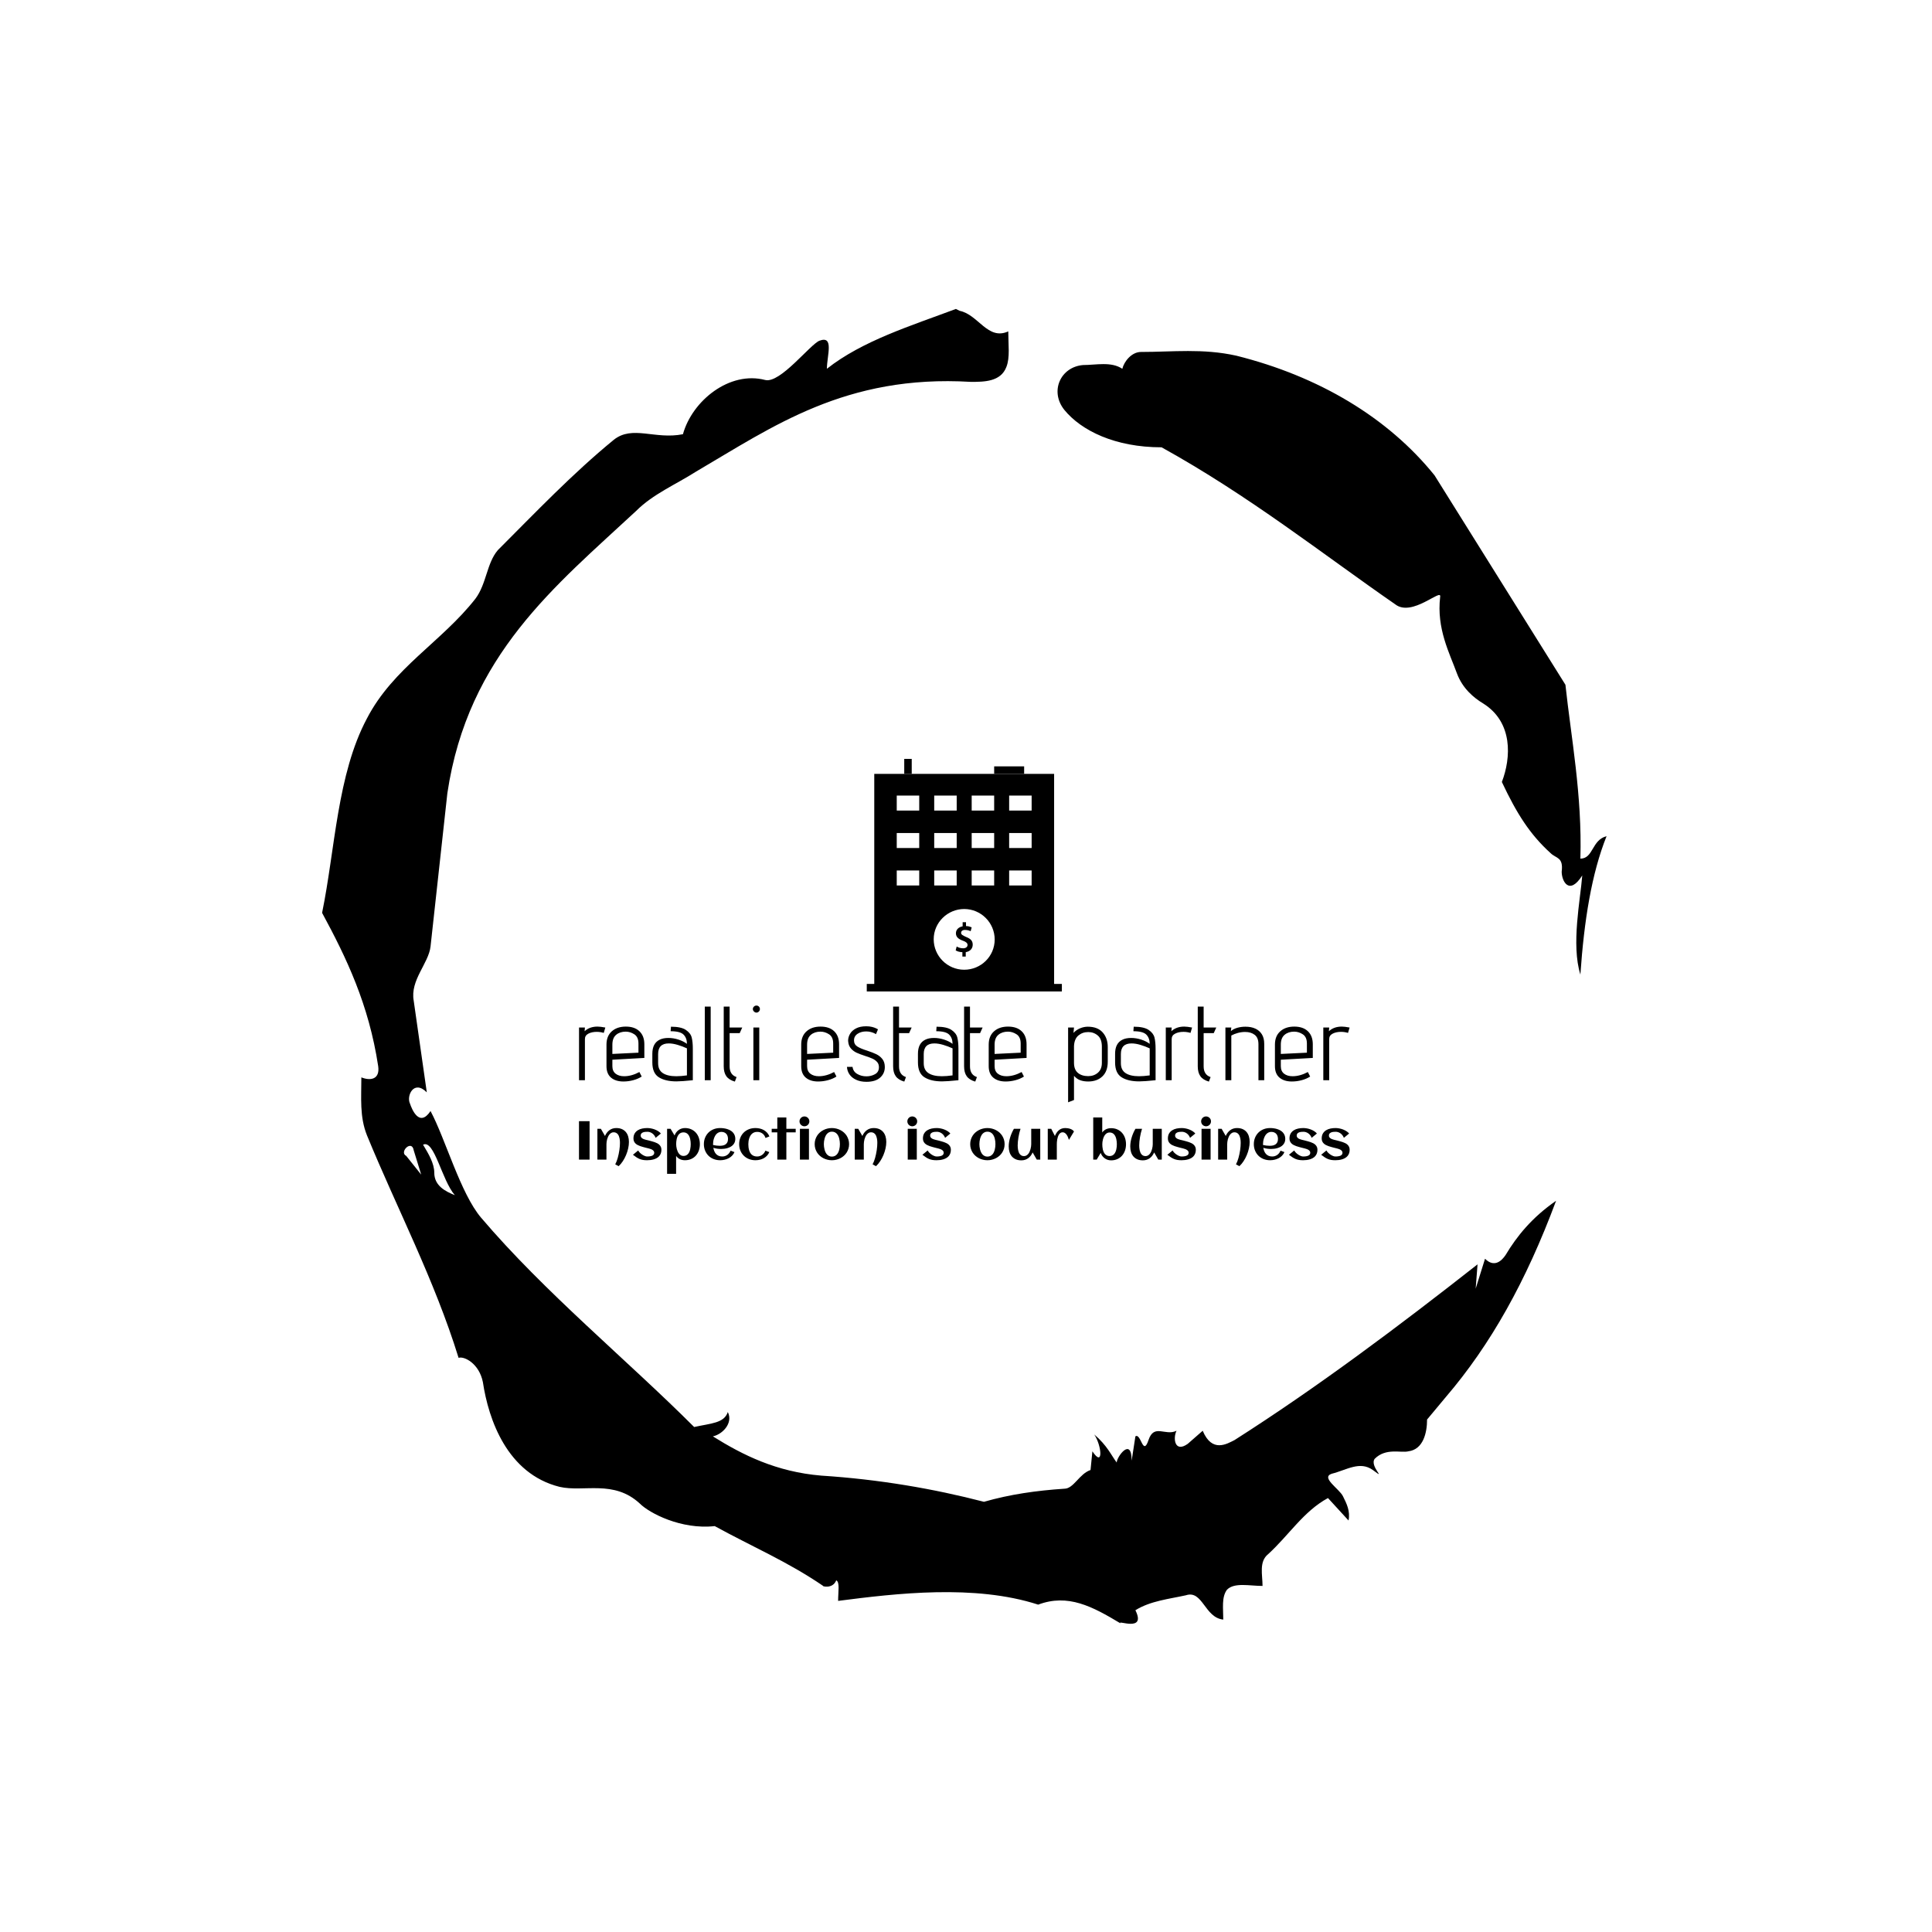 <svg xmlns="http://www.w3.org/2000/svg" version="1.1" xmlns:xlink="http://www.w3.org/1999/xlink" xmlns:svgjs="http://svgjs.dev/svgjs" width="1500" height="1500" viewBox="0 0 1500 1500"><rect width="1500" height="1500" fill="#ffffff"></rect><g transform="matrix(0.667,0,0,0.667,248.442,189.333)"><svg viewBox="0 0 321 360" data-background-color="#f9f6ed" preserveAspectRatio="xMidYMid meet" height="1682" width="1500" xmlns="http://www.w3.org/2000/svg" xmlns:xlink="http://www.w3.org/1999/xlink"><g id="tight-bounds" transform="matrix(1,0,0,1,0.5,0)"><svg viewBox="0 0 320 360" height="360" width="320"><g><svg></svg></g><g><svg viewBox="0 0 320 360" height="360" width="320"><g><path transform="translate(-74.993,-51.79) scale(4.658,4.658)" d="M20.6 59.9l0.8 1-0.4-1.3c-0.1-0.6-0.8 0.1-0.4 0.3M21.5 59.3c0.3 0.5 0.6 1 0.6 1.5 0 0.7 0.6 1 1.1 1.2-0.7-0.8-1.1-3-1.7-2.7M59.9 16.9c1.7 0 3.3-0.2 5.1 0.2 4.4 1.1 8.1 3.3 10.6 6.4l7 11.2c0.3 2.8 0.9 5.9 0.8 9.3 0.7 0 0.6-1 1.4-1.2-0.8 2-1.2 4.5-1.4 7.4-0.5-1.6 0-4 0.1-5.3-0.7 1.1-1.1 0.3-1.1-0.2 0.1-0.8-0.3-0.7-0.6-1-1.1-1-1.8-2.1-2.6-3.8 0.5-1.3 0.6-3.2-1-4.2-0.5-0.3-1.1-0.8-1.4-1.6-0.4-1.1-1.1-2.4-0.9-4.1 0.1-0.5-1.5 1.1-2.4 0.4-3.9-2.7-7.8-5.8-12.5-8.4-2.5 0-4.3-0.9-5.2-2-0.8-1-0.2-2.3 1-2.4 0.7 0 1.5-0.2 2.1 0.2 0.1-0.4 0.5-0.9 1-0.9M50 14.6l0.2 0.1c1 0.2 1.5 1.6 2.6 1.1 0 0.7 0.1 1.4-0.1 1.9-0.3 0.8-1.2 0.8-1.9 0.8-6.7-0.4-10.6 2.4-14.7 4.8-1.1 0.7-2.3 1.2-3.2 2.1-4.3 4-9 7.7-10.1 15.1l-0.9 8.2c-0.1 0.9-1.1 1.8-0.9 2.9l0.7 4.9c-0.7-0.7-1.1 0.2-0.9 0.6 0.1 0.3 0.5 1.3 1.1 0.4 0.8 1.5 1.6 4.4 2.7 5.7 3.4 4 7.8 7.6 11.4 11.2 0.9-0.2 1.6-0.2 1.8-0.8 0.3 0.6-0.3 1.2-0.8 1.3 1.6 1 3.4 1.9 5.8 2.1 3.1 0.2 6 0.7 8.7 1.4 1.4-0.4 2.8-0.6 4.3-0.7 0.5 0 0.8-0.8 1.4-1l0.1-1c0.6 0.9 0.5-0.3 0.1-0.9 0.7 0.6 0.9 1.1 1.2 1.5 0-0.3 0.8-1.4 0.8-0.1l0.2-1.3c0.3-0.2 0.4 1.1 0.7 0.2 0.3-0.9 0.9-0.2 1.5-0.5-0.2 0.4-0.1 1.2 0.6 0.7l0.8-0.7c0.5 1.2 1.3 0.7 1.7 0.5 4.4-2.8 8.8-6.1 13-9.4l-0.1 1.3 0.5-1.6c0.5 0.5 0.9 0.1 1.1-0.2 0.6-1 1.4-2 2.7-2.9-1.6 4.3-3.5 7.7-5.9 10.5l-1 1.2c0 0.7-0.2 1.6-1 1.7-0.4 0.1-1.2-0.2-1.8 0.4-0.3 0.4 0.7 1.2-0.1 0.6-0.7-0.5-1.4 0-2.2 0.2-0.6 0.2 0.4 0.8 0.6 1.2 0.2 0.4 0.4 0.8 0.3 1.3l-1.1-1.2c-1.3 0.7-2.1 2-3.2 3-0.5 0.4-0.3 1.1-0.3 1.7-0.7 0-1.5-0.2-1.9 0.2-0.3 0.4-0.2 1-0.2 1.6-1-0.1-1.1-1.6-2-1.3-0.9 0.2-1.9 0.3-2.7 0.8 0.6 1.2-1 0.5-0.8 0.7-1.5-0.9-2.8-1.6-4.4-1-3.4-1.1-7.6-0.6-10.7-0.2 0-0.5 0.1-1-0.1-1.1-0.2 0.5-0.8 0.3-0.7 0.3-1.9-1.3-3.8-2.1-5.8-3.2-1.8 0.2-3.5-0.7-4-1.2-1.4-1.3-3-0.6-4.3-0.9-2.8-0.7-3.8-3.6-4.1-5.6-0.2-1-1-1.4-1.3-1.3-1.3-4.2-3.3-8-4.9-11.9-0.4-1-0.3-2-0.3-3.1 0.5 0.2 1 0.1 0.9-0.6-0.5-3.3-1.7-5.8-3-8.2 0.7-3.4 0.8-7.4 2.4-10.4 1.4-2.7 4-4.1 5.8-6.4 0.6-0.8 0.6-1.9 1.2-2.6 2-2 4-4.1 6.2-5.9 1-0.8 2.2 0 3.7-0.3 0.5-1.8 2.5-3.4 4.4-2.9 0.8 0.2 2.4-1.9 2.9-2.1 0.8-0.3 0.4 0.8 0.4 1.5 1.9-1.5 4.5-2.3 6.9-3.2" fill="#000000" fill-rule="nonzero" stroke="none" stroke-width="1" stroke-linecap="butt" stroke-linejoin="miter" stroke-miterlimit="10" stroke-dasharray="" stroke-dashoffset="0" font-family="none" font-weight="none" font-size="none" text-anchor="none" style="mix-blend-mode: normal" data-fill-palette-color="tertiary"></path></g><g transform="matrix(1,0,0,1,64,128.307)"><svg viewBox="0 0 192 103.385" height="103.385" width="192"><g><svg viewBox="0 0 192 103.385" height="103.385" width="192"><g><svg viewBox="0 0 192 103.385" height="103.385" width="192"><g transform="matrix(1,0,0,1,0,61.459)"><svg viewBox="0 0 192 41.926" height="41.926" width="192"><g id="textblocktransform"><svg viewBox="0 0 192 41.926" height="41.926" width="192" id="textblock"><g><svg viewBox="0 0 192 24.105" height="24.105" width="192"><g transform="matrix(1,0,0,1,0,0)"><svg width="192" viewBox="3.05 -35.5 366.35 46" height="24.105" data-palette-color="#21272d"><path d="M3.05 0L3.05-25.05 5.85-25.05 5.7-23.3Q8.05-25.5 11.85-25.5L11.85-25.5Q13.2-25.5 15.55-25.05L15.55-25.05 14.8-22.5Q13.2-23 11.45-23L11.45-23Q9.15-23 7.5-22.15 5.85-21.3 5.85-19.6L5.85-19.6 5.85 0 3.05 0ZM32.85-1.75Q31.05-0.6 28.75 0 26.45 0.6 24.15 0.6L24.15 0.6Q20.45 0.6 18.27-1.23 16.1-3.05 16.1-6.7L16.1-6.7 16.1-16.95Q16.1-21 18.62-23.25 21.15-25.5 25.3-25.5L25.3-25.5Q29.45-25.5 31.77-23.28 34.1-21.05 34.1-17.1L34.1-17.1 34.1-10.6 18.9-9.75 18.9-6.7Q18.9-4.3 20.45-3.1 22-1.9 24.5-1.9L24.5-1.9Q28-1.9 31.75-3.9L31.75-3.9 32.85-1.75ZM31.3-17.45Q31.3-20.55 29.35-21.83 27.4-23.1 25.25-23.1L25.25-23.1Q22.5-23.1 20.7-21.6 18.9-20.1 18.9-16.9L18.9-16.9 18.9-12.5 31.3-13.1 31.3-17.45ZM57.15 0Q51.75 0.55 49.35 0.55L49.35 0.55Q44.1 0.55 41-1.4 37.9-3.35 37.9-8.45L37.9-8.45 37.9-12.6Q37.9-17.55 41.35-19.25L41.35-19.25Q43-20.1 45.55-20.1L45.55-20.1Q47.9-20.1 50.3-19.33 52.7-18.55 54.35-17.3L54.35-17.3Q54.35-20.05 52.75-21.68 51.15-23.3 46.6-23.3L46.6-23.3 46.75-25.45Q51.55-25.45 53.82-23.93 56.1-22.4 56.62-20.3 57.15-18.2 57.15-14.9L57.15-14.9 57.15 0ZM54.35-15.15Q52.3-16.1 49.97-16.8 47.65-17.5 45.7-17.5L45.7-17.5Q40.65-17.5 40.65-12.45L40.65-12.45 40.65-8.1Q40.65-4.85 42.9-3.38 45.15-1.9 49.3-1.9L49.3-1.9Q51.45-1.9 54.35-2.3L54.35-2.3 54.35-15.15ZM62.84 0L62.84-35 65.64-35 65.64 0 62.84 0ZM77.14 0.65Q74.34-0.15 73.09-1.9 71.84-3.65 71.84-6.6L71.84-6.6 71.84-35 74.64-35 74.64-25.05 80.64-25.05 79.44-22.4 74.64-22.4 74.64-6.6Q74.64-2.6 77.94-1.5L77.94-1.5 77.14 0.65ZM87.39-32.15Q86.74-32.15 86.21-32.68 85.69-33.2 85.69-33.85L85.69-33.85Q85.69-34.5 86.19-35 86.69-35.5 87.39-35.5L87.39-35.5Q88.09-35.5 88.56-35.02 89.04-34.55 89.04-33.85L89.04-33.85Q89.04-33.15 88.54-32.65 88.04-32.15 87.39-32.15L87.39-32.15ZM85.94 0L85.94-25.05 88.74-25.05 88.74 0 85.94 0ZM125.43-1.75Q123.63-0.6 121.33 0 119.03 0.6 116.73 0.6L116.73 0.6Q113.03 0.6 110.86-1.23 108.68-3.05 108.68-6.7L108.68-6.7 108.68-16.95Q108.68-21 111.21-23.25 113.73-25.5 117.88-25.5L117.88-25.5Q122.03-25.5 124.36-23.28 126.68-21.05 126.68-17.1L126.68-17.1 126.68-10.6 111.48-9.75 111.48-6.7Q111.48-4.3 113.03-3.1 114.58-1.9 117.08-1.9L117.08-1.9Q120.58-1.9 124.33-3.9L124.33-3.9 125.43-1.75ZM123.88-17.45Q123.88-20.55 121.93-21.83 119.98-23.1 117.83-23.1L117.83-23.1Q115.08-23.1 113.28-21.6 111.48-20.1 111.48-16.9L111.48-16.9 111.48-12.5 123.88-13.1 123.88-17.45ZM133.08-6.35Q133.38-4.1 135.33-2.98 137.28-1.85 139.68-1.85L139.68-1.85Q141.93-1.85 143.78-2.88 145.63-3.9 145.63-6.2L145.63-6.2Q145.63-7.7 144.76-8.68 143.88-9.65 142.58-10.25 141.28-10.85 139.08-11.55L139.08-11.55Q136.63-12.35 135.08-13.05 133.53-13.75 132.38-15.03 131.23-16.3 131.03-18.25L131.03-18.25 130.98-18.85Q130.98-20.5 131.91-22.08 132.83-23.65 134.76-24.65 136.68-25.65 139.58-25.65L139.58-25.65Q141.18-25.65 142.41-25.33 143.63-25 144.33-24.65 145.03-24.3 145.18-24.2L145.18-24.2 144.23-21.9Q144.08-22 143.51-22.3 142.93-22.6 141.88-22.9 140.83-23.2 139.58-23.2L139.58-23.2Q137.18-23.2 135.48-22.08 133.78-20.95 133.78-18.95L133.78-18.95Q133.78-17.05 135.33-16.05 136.88-15.05 140.08-14.05L140.08-14.05Q142.78-13.15 144.43-12.35 146.08-11.55 147.26-10.08 148.43-8.6 148.43-6.25L148.43-6.25Q148.43-3.25 146.21-1.25 143.98 0.75 139.68 0.75L139.68 0.75Q136.83 0.75 134.76-0.23 132.68-1.2 131.61-2.8 130.53-4.4 130.43-6.35L130.43-6.35 133.08-6.35ZM157.68 0.65Q154.88-0.15 153.63-1.9 152.38-3.65 152.38-6.6L152.38-6.6 152.38-35 155.18-35 155.18-25.05 161.18-25.05 159.98-22.4 155.18-22.4 155.18-6.6Q155.18-2.6 158.48-1.5L158.48-1.5 157.68 0.65ZM183.43 0Q178.03 0.55 175.63 0.55L175.63 0.55Q170.38 0.55 167.28-1.4 164.18-3.35 164.18-8.45L164.18-8.45 164.18-12.6Q164.18-17.55 167.63-19.25L167.63-19.25Q169.28-20.1 171.83-20.1L171.83-20.1Q174.18-20.1 176.58-19.33 178.98-18.55 180.63-17.3L180.63-17.3Q180.63-20.05 179.03-21.68 177.43-23.3 172.88-23.3L172.88-23.3 173.03-25.45Q177.83-25.45 180.1-23.93 182.38-22.4 182.9-20.3 183.43-18.2 183.43-14.9L183.43-14.9 183.43 0ZM180.63-15.15Q178.58-16.1 176.25-16.8 173.93-17.5 171.98-17.5L171.98-17.5Q166.93-17.5 166.93-12.45L166.93-12.45 166.93-8.1Q166.93-4.85 169.18-3.38 171.43-1.9 175.58-1.9L175.58-1.9Q177.73-1.9 180.63-2.3L180.63-2.3 180.63-15.15ZM191.42 0.65Q188.62-0.15 187.37-1.9 186.12-3.65 186.12-6.6L186.12-6.6 186.12-35 188.92-35 188.92-25.05 194.92-25.05 193.72-22.4 188.92-22.4 188.92-6.6Q188.92-2.6 192.22-1.5L192.22-1.5 191.42 0.65ZM214.57-1.75Q212.77-0.6 210.47 0 208.17 0.6 205.87 0.6L205.87 0.6Q202.17 0.6 200-1.23 197.82-3.05 197.82-6.7L197.82-6.7 197.82-16.95Q197.82-21 200.35-23.25 202.87-25.5 207.02-25.5L207.02-25.5Q211.17-25.5 213.5-23.28 215.82-21.05 215.82-17.1L215.82-17.1 215.82-10.6 200.62-9.75 200.62-6.7Q200.62-4.3 202.17-3.1 203.72-1.9 206.22-1.9L206.22-1.9Q209.72-1.9 213.47-3.9L213.47-3.9 214.57-1.75ZM213.02-17.45Q213.02-20.55 211.07-21.83 209.12-23.1 206.97-23.1L206.97-23.1Q204.22-23.1 202.42-21.6 200.62-20.1 200.62-16.9L200.62-16.9 200.62-12.5 213.02-13.1 213.02-17.45ZM235.57 10.5L235.57-25.05 238.37-25.05 238.12-22.5Q239.47-23.95 241.29-24.7 243.12-25.45 244.92-25.45L244.92-25.45Q249.57-25.45 251.99-22.75 254.42-20.05 254.42-15.75L254.42-15.75 254.42-8.8Q254.42-4.25 251.87-1.83 249.32 0.6 245.12 0.6L245.12 0.6Q242.97 0.6 241.32 0 239.67-0.6 238.37-2.1L238.37-2.1 238.37 9.4 235.57 10.5ZM251.62-15.95Q251.62-19.6 249.69-21.25 247.77-22.9 245.12-22.9L245.12-22.9Q242.42-22.9 240.47-21.28 238.52-19.65 238.37-16.2L238.37-16.2 238.37-8.3Q238.37-5.05 240.22-3.5 242.07-1.95 245.12-1.95L245.12-1.95Q247.87-1.95 249.74-3.58 251.62-5.2 251.62-8.3L251.62-8.3 251.62-15.95ZM277.16 0Q271.76 0.55 269.36 0.55L269.36 0.55Q264.11 0.55 261.01-1.4 257.91-3.35 257.91-8.45L257.91-8.45 257.91-12.6Q257.91-17.55 261.36-19.25L261.36-19.25Q263.01-20.1 265.56-20.1L265.56-20.1Q267.91-20.1 270.31-19.33 272.71-18.55 274.36-17.3L274.36-17.3Q274.36-20.05 272.76-21.68 271.16-23.3 266.61-23.3L266.61-23.3 266.76-25.45Q271.56-25.45 273.84-23.93 276.11-22.4 276.64-20.3 277.16-18.2 277.16-14.9L277.16-14.9 277.16 0ZM274.36-15.15Q272.31-16.1 269.99-16.8 267.66-17.5 265.71-17.5L265.71-17.5Q260.66-17.5 260.66-12.45L260.66-12.45 260.66-8.1Q260.66-4.85 262.91-3.38 265.16-1.9 269.31-1.9L269.31-1.9Q271.46-1.9 274.36-2.3L274.36-2.3 274.36-15.15ZM282.01 0L282.01-25.05 284.81-25.05 284.66-23.3Q287.01-25.5 290.81-25.5L290.81-25.5Q292.16-25.5 294.51-25.05L294.51-25.05 293.76-22.5Q292.16-23 290.41-23L290.41-23Q288.11-23 286.46-22.15 284.81-21.3 284.81-19.6L284.81-19.6 284.81 0 282.01 0ZM302.51 0.65Q299.71-0.15 298.46-1.9 297.21-3.65 297.21-6.6L297.21-6.6 297.21-35 300.01-35 300.01-25.05 306.01-25.05 304.81-22.4 300.01-22.4 300.01-6.6Q300.01-2.6 303.31-1.5L303.31-1.5 302.51 0.65ZM326.06 0L326.06-17.15Q326.06-20.2 324.28-21.58 322.51-22.95 319.71-22.95L319.71-22.95Q318.01-22.95 316.26-22.48 314.51-22 313.16-21.25L313.16-21.25 313.16 0 310.36 0 310.36-25.05 313.16-25.05 312.96-23.35Q314.16-24.4 316.01-24.93 317.86-25.45 319.86-25.45L319.86-25.45Q322.61-25.45 324.56-24.55L324.56-24.55Q326.56-23.65 327.68-21.85 328.81-20.05 328.81-17.3L328.81-17.3 328.81 0 326.06 0ZM350.65-1.75Q348.85-0.6 346.55 0 344.25 0.6 341.95 0.6L341.95 0.6Q338.25 0.6 336.08-1.23 333.9-3.05 333.9-6.7L333.9-6.7 333.9-16.95Q333.9-21 336.43-23.25 338.95-25.5 343.1-25.5L343.1-25.5Q347.25-25.5 349.58-23.28 351.9-21.05 351.9-17.1L351.9-17.1 351.9-10.6 336.7-9.75 336.7-6.7Q336.7-4.3 338.25-3.1 339.8-1.9 342.3-1.9L342.3-1.9Q345.8-1.9 349.55-3.9L349.55-3.9 350.65-1.75ZM349.1-17.45Q349.1-20.55 347.15-21.83 345.2-23.1 343.05-23.1L343.05-23.1Q340.3-23.1 338.5-21.6 336.7-20.1 336.7-16.9L336.7-16.9 336.7-12.5 349.1-13.1 349.1-17.45ZM356.9 0L356.9-25.05 359.7-25.05 359.55-23.3Q361.9-25.5 365.7-25.5L365.7-25.5Q367.05-25.5 369.4-25.05L369.4-25.05 368.65-22.5Q367.05-23 365.3-23L365.3-23Q363-23 361.35-22.15 359.7-21.3 359.7-19.6L359.7-19.6 359.7 0 356.9 0Z" opacity="1" transform="matrix(1,0,0,1,0,0)" fill="#000000" class="wordmark-text-0" data-fill-palette-color="primary" id="text-0"></path></svg></g></svg></g><g transform="matrix(1,0,0,1,0,27.622)"><svg viewBox="0 0 192 14.304" height="14.304" width="192"><g transform="matrix(1,0,0,1,0,0)"><svg width="192" viewBox="3.98 -39.5 704.84 52.51" height="14.304" data-palette-color="#21272d"><path d="M13.67-35.16L13.67 0 3.98 0 3.98-35.16 13.67-35.16ZM49.66-16.16L49.66-16.16Q49.66-13.31 48.96-10.21 48.26-7.1 47.02-4.13 45.77-1.15 44.04 1.48 42.31 4.1 40.23 6.01L40.23 6.01 37.13 4.32Q37.79 3.1 38.38 1.59 38.96 0.07 39.44-1.62 39.91-3.32 40.29-5.13 40.67-6.93 40.93-8.7 41.18-10.47 41.32-12.15 41.45-13.82 41.45-15.26L41.45-15.26Q41.45-16.21 41.38-17.3 41.31-18.38 41.07-19.47 40.84-20.56 40.45-21.56 40.06-22.56 39.41-23.32 38.77-24.07 37.85-24.54 36.94-25 35.69-25L35.69-25Q34.47-25 33.52-24.45 32.57-23.9 31.83-23.01 31.1-22.12 30.58-20.97 30.05-19.82 29.72-18.62 29.39-17.41 29.25-16.24 29.1-15.06 29.1-14.14L29.1-14.14 29.1 0 20.82 0 20.82-28.2 24-28.2 27.78-21.63Q28.46-23.27 29.49-24.61 30.52-25.95 31.81-26.9 33.1-27.86 34.68-28.37 36.25-28.88 38.08-28.88L38.08-28.88Q41.01-28.88 43.19-27.93 45.36-26.98 46.8-25.28 48.24-23.58 48.95-21.25 49.66-18.92 49.66-16.16ZM79.37-9.01L79.37-9.01Q79.37-7.15 78.83-5.71 78.29-4.27 77.36-3.21 76.44-2.15 75.17-1.43 73.9-0.71 72.44-0.27 70.99 0.17 69.4 0.37 67.82 0.56 66.25 0.56L66.25 0.56Q64.16 0.56 62.54 0.29 60.93 0.02 59.47-0.57 58-1.17 56.55-2.12 55.1-3.08 53.32-4.44L53.32-4.44 58.12-8.37Q58.78-7.13 59.87-6.12 60.96-5.1 62.13-4.37 63.3-3.64 64.4-3.25 65.5-2.86 66.18-2.86L66.18-2.86Q66.74-2.86 67.45-2.89 68.16-2.93 68.89-3.04 69.62-3.15 70.33-3.37 71.04-3.59 71.59-3.97 72.14-4.35 72.47-4.92 72.8-5.49 72.8-6.3L72.8-6.3Q72.8-7.13 72.37-7.75 71.94-8.37 71.26-8.84 70.58-9.3 69.7-9.62 68.82-9.94 67.93-10.18 67.04-10.42 66.21-10.61 65.38-10.79 64.77-10.96L64.77-10.96Q63.64-11.28 62.4-11.61 61.15-11.94 59.93-12.37 58.71-12.79 57.6-13.38 56.49-13.96 55.65-14.78 54.8-15.6 54.3-16.71 53.8-17.82 53.8-19.31L53.8-19.31Q53.8-22.05 54.89-23.89 55.98-25.73 57.76-26.84 59.54-27.95 61.81-28.42 64.08-28.88 66.43-28.88L66.43-28.88Q68.04-28.88 69.82-28.55 71.6-28.22 73.29-27.58 74.97-26.93 76.44-26 77.9-25.07 78.88-23.88L78.88-23.88 74.07-19.92Q73.53-21.39 72.66-22.44 71.8-23.49 70.78-24.16 69.77-24.83 68.71-25.15 67.65-25.46 66.74-25.46L66.74-25.46Q65.86-25.46 64.77-25.39 63.67-25.32 62.7-24.98 61.74-24.63 61.07-23.94 60.4-23.24 60.4-22.02L60.4-22.02Q60.4-21.14 60.8-20.52 61.2-19.9 61.86-19.45 62.52-18.99 63.36-18.69 64.2-18.38 65.08-18.15 65.96-17.92 66.79-17.75 67.62-17.58 68.28-17.38L68.28-17.38Q69.4-17.07 70.66-16.74 71.92-16.41 73.14-15.98 74.36-15.55 75.5-14.98 76.63-14.4 77.49-13.57 78.34-12.74 78.85-11.63 79.37-10.52 79.37-9.01ZM114.54-14.16L114.54-14.16Q114.54-11.08 113.62-8.4 112.69-5.71 110.93-3.72 109.17-1.73 106.63-0.59 104.09 0.56 100.87 0.56L100.87 0.56Q98.41 0.56 96.34-0.4 94.28-1.37 92.81-3.37L92.81-3.37 92.81 13.01 84.56 13.01 84.56-28.2 87.74-28.2 91.4-22.07Q91.94-23.61 92.88-24.87 93.82-26.12 95.05-27.01 96.28-27.91 97.76-28.39 99.24-28.88 100.87-28.88L100.87-28.88Q104.09-28.88 106.63-27.73 109.17-26.59 110.93-24.6 112.69-22.61 113.62-19.92 114.54-17.24 114.54-14.16ZM106.17-14.16L106.17-14.16Q106.17-15.23 106.06-16.44 105.95-17.65 105.68-18.85 105.41-20.04 104.94-21.14 104.46-22.24 103.73-23.08 103-23.93 101.96-24.43 100.92-24.93 99.55-24.93L99.55-24.93Q98.14-24.93 97.1-24.44 96.06-23.95 95.32-23.11 94.57-22.27 94.1-21.18 93.62-20.09 93.35-18.9 93.08-17.7 92.97-16.48 92.86-15.26 92.86-14.16L92.86-14.16Q92.86-13.18 93.01-12 93.16-10.82 93.47-9.62 93.79-8.42 94.3-7.3 94.82-6.18 95.56-5.3 96.31-4.42 97.29-3.89 98.28-3.37 99.55-3.37L99.55-3.37Q100.94-3.37 101.97-3.87 103-4.37 103.73-5.21 104.46-6.05 104.94-7.15 105.41-8.25 105.68-9.45 105.95-10.64 106.06-11.87 106.17-13.09 106.17-14.16ZM126.63-13.38L126.63-13.38Q128.14-13.04 129.65-12.84 131.17-12.65 132.7-12.65L132.7-12.65Q134.32-12.65 135.7-12.95 137.07-13.26 138.09-13.98 139.1-14.7 139.69-15.89 140.27-17.09 140.27-18.87L140.27-18.87Q140.27-20.31 139.88-21.51 139.49-22.71 138.72-23.56 137.95-24.41 136.83-24.89 135.71-25.37 134.22-25.37L134.22-25.37Q132.83-25.37 131.72-24.85 130.61-24.34 129.76-23.47 128.92-22.61 128.32-21.46 127.72-20.31 127.33-19.07 126.94-17.82 126.77-16.55 126.6-15.28 126.6-14.16L126.6-14.16Q126.6-13.96 126.6-13.77 126.6-13.57 126.63-13.38ZM146.96-18.95L146.96-18.95Q146.96-17.21 146.4-15.86 145.84-14.5 144.88-13.48 143.91-12.45 142.64-11.74 141.37-11.04 139.93-10.58 138.49-10.13 136.97-9.94 135.44-9.74 134-9.74L134-9.74Q132.17-9.74 130.39-10 128.6-10.25 126.87-10.82L126.87-10.82Q127.14-9.2 127.72-7.75 128.31-6.3 129.29-5.21 130.26-4.13 131.69-3.49 133.12-2.86 135.07-2.86L135.07-2.86Q136.37-2.86 137.54-3.25 138.71-3.64 139.69-4.35 140.66-5.05 141.41-6.03 142.15-7.01 142.62-8.2L142.62-8.2 146.18-6.88Q145.38-4.96 143.97-3.55 142.57-2.15 140.8-1.23 139.03-0.32 137.04 0.12 135.05 0.56 133.1 0.56L133.1 0.56Q129.87 0.56 127.14-0.52 124.4-1.61 122.43-3.56 120.45-5.52 119.33-8.23 118.2-10.94 118.2-14.16L118.2-14.16Q118.2-17.38 119.33-20.09 120.45-22.8 122.43-24.76 124.4-26.71 127.14-27.8 129.87-28.88 133.1-28.88L133.1-28.88Q134.66-28.88 136.29-28.66 137.93-28.44 139.47-27.97 141.01-27.49 142.37-26.73 143.74-25.98 144.75-24.87 145.77-23.75 146.36-22.29 146.96-20.83 146.96-18.95ZM178.14-21.22L178.14-21.22 174.57-19.8Q173.72-22.49 171.72-23.93 169.71-25.37 166.91-25.37L166.91-25.37Q165.39-25.37 164.21-24.89 163.02-24.41 162.13-23.58 161.24-22.75 160.62-21.66 160-20.56 159.61-19.31 159.22-18.07 159.05-16.74 158.87-15.41 158.87-14.16L158.87-14.16Q158.87-12.82 159.02-11.45 159.17-10.08 159.52-8.83 159.88-7.57 160.46-6.48 161.05-5.4 161.94-4.59 162.83-3.78 164.06-3.32 165.3-2.86 166.91-2.86L166.91-2.86Q168.2-2.86 169.37-3.25 170.54-3.64 171.52-4.35 172.5-5.05 173.25-6.03 174.01-7.01 174.45-8.2L174.45-8.2 178.04-6.88Q177.23-4.96 175.9-3.55 174.57-2.15 172.89-1.23 171.2-0.32 169.27 0.12 167.35 0.56 165.37 0.56L165.37 0.56Q162.17 0.56 159.44-0.52 156.7-1.61 154.71-3.58 152.72-5.54 151.6-8.24 150.48-10.94 150.48-14.16L150.48-14.16Q150.48-17.41 151.59-20.12 152.7-22.83 154.68-24.78 156.65-26.73 159.39-27.81 162.12-28.88 165.37-28.88L165.37-28.88Q167.42-28.88 169.37-28.43 171.33-27.98 173-27.04 174.67-26.1 176-24.66 177.33-23.22 178.14-21.22ZM193.64-24.93L193.64 0 185.36 0 185.36-24.93 180.23-24.93 180.23-28.2 185.36-28.2 185.36-38.57 193.64-38.57 193.64-28.2 202.18-28.2 202.18-24.93 193.64-24.93ZM214.68-35.01L214.68-35.01Q214.68-34.08 214.33-33.25 213.97-32.42 213.36-31.81 212.75-31.2 211.92-30.85 211.09-30.49 210.16-30.49L210.16-30.49Q209.24-30.49 208.42-30.85 207.6-31.2 206.99-31.81 206.38-32.42 206.02-33.25 205.67-34.08 205.67-35.01L205.67-35.01Q205.67-35.94 206.02-36.76 206.38-37.57 206.99-38.18 207.6-38.79 208.42-39.15 209.24-39.5 210.16-39.5L210.16-39.5Q211.09-39.5 211.92-39.15 212.75-38.79 213.36-38.18 213.97-37.57 214.33-36.76 214.68-35.94 214.68-35.01ZM214.31-28.17L214.31 0 206.04 0 206.04-28.17 214.31-28.17ZM251.01-14.16L251.01-14.16Q251.01-11.96 250.42-10.03 249.83-8.11 248.8-6.47 247.76-4.83 246.29-3.53 244.83-2.22 243.08-1.32 241.34-0.42 239.35 0.07 237.36 0.56 235.26 0.56L235.26 0.56Q233.16 0.56 231.18 0.07 229.2-0.42 227.46-1.32 225.71-2.22 224.25-3.53 222.78-4.83 221.75-6.47 220.71-8.11 220.12-10.05 219.54-11.99 219.54-14.16L219.54-14.16Q219.54-16.33 220.12-18.27 220.71-20.21 221.75-21.85 222.78-23.49 224.25-24.79 225.71-26.1 227.46-27 229.2-27.91 231.18-28.39 233.16-28.88 235.26-28.88L235.26-28.88Q237.36-28.88 239.35-28.39 241.34-27.91 243.08-27 244.83-26.1 246.29-24.79 247.76-23.49 248.8-21.85 249.83-20.21 250.42-18.27 251.01-16.33 251.01-14.16ZM242.61-14.16L242.61-14.16Q242.61-15.33 242.47-16.64 242.34-17.94 242.02-19.2 241.7-20.46 241.15-21.62 240.61-22.78 239.8-23.65 238.99-24.51 237.87-25.04 236.75-25.56 235.26-25.56L235.26-25.56Q233.84-25.56 232.74-25.02 231.65-24.49 230.83-23.6 230.01-22.71 229.46-21.53 228.91-20.36 228.57-19.1 228.23-17.85 228.08-16.56 227.93-15.28 227.93-14.16L227.93-14.16Q227.93-13.04 228.08-11.76 228.23-10.47 228.57-9.2 228.91-7.93 229.46-6.77 230.01-5.62 230.83-4.72 231.65-3.83 232.74-3.3 233.84-2.76 235.26-2.76L235.26-2.76Q236.72-2.76 237.85-3.28 238.97-3.81 239.79-4.69 240.61-5.57 241.14-6.71 241.68-7.86 242.01-9.13 242.34-10.4 242.47-11.69 242.61-12.99 242.61-14.16ZM285.04-16.16L285.04-16.16Q285.04-13.31 284.34-10.21 283.64-7.1 282.4-4.13 281.15-1.15 279.42 1.48 277.69 4.1 275.61 6.01L275.61 6.01 272.51 4.32Q273.17 3.1 273.76 1.59 274.34 0.07 274.82-1.62 275.29-3.32 275.67-5.13 276.05-6.93 276.31-8.7 276.56-10.47 276.7-12.15 276.83-13.82 276.83-15.26L276.83-15.26Q276.83-16.21 276.76-17.3 276.69-18.38 276.45-19.47 276.22-20.56 275.83-21.56 275.44-22.56 274.79-23.32 274.15-24.07 273.23-24.54 272.32-25 271.07-25L271.07-25Q269.85-25 268.9-24.45 267.95-23.9 267.21-23.01 266.48-22.12 265.96-20.97 265.43-19.82 265.1-18.62 264.77-17.41 264.63-16.24 264.48-15.06 264.48-14.14L264.48-14.14 264.48 0 256.2 0 256.2-28.2 259.38-28.2 263.16-21.63Q263.84-23.27 264.87-24.61 265.9-25.95 267.19-26.9 268.48-27.86 270.06-28.37 271.63-28.88 273.46-28.88L273.46-28.88Q276.39-28.88 278.57-27.93 280.74-26.98 282.18-25.28 283.62-23.58 284.33-21.25 285.04-18.92 285.04-16.16ZM313.3-35.01L313.3-35.01Q313.3-34.08 312.95-33.25 312.59-32.42 311.98-31.81 311.37-31.2 310.54-30.85 309.71-30.49 308.79-30.49L308.79-30.49Q307.86-30.49 307.04-30.85 306.22-31.2 305.61-31.81 305-32.42 304.65-33.25 304.29-34.08 304.29-35.01L304.29-35.01Q304.29-35.94 304.65-36.76 305-37.57 305.61-38.18 306.22-38.79 307.04-39.15 307.86-39.5 308.79-39.5L308.79-39.5Q309.71-39.5 310.54-39.15 311.37-38.79 311.98-38.18 312.59-37.57 312.95-36.76 313.3-35.94 313.3-35.01ZM312.94-28.17L312.94 0 304.66 0 304.66-28.17 312.94-28.17ZM344.11-9.01L344.11-9.01Q344.11-7.15 343.57-5.71 343.04-4.27 342.11-3.21 341.18-2.15 339.91-1.43 338.64-0.71 337.19-0.27 335.74 0.17 334.15 0.37 332.56 0.56 331 0.56L331 0.56Q328.9 0.56 327.29 0.29 325.68 0.02 324.21-0.57 322.75-1.17 321.3-2.12 319.84-3.08 318.06-4.44L318.06-4.44 322.87-8.37Q323.53-7.13 324.62-6.12 325.7-5.1 326.87-4.37 328.05-3.64 329.14-3.25 330.24-2.86 330.93-2.86L330.93-2.86Q331.49-2.86 332.2-2.89 332.9-2.93 333.64-3.04 334.37-3.15 335.08-3.37 335.79-3.59 336.33-3.97 336.88-4.35 337.21-4.92 337.54-5.49 337.54-6.3L337.54-6.3Q337.54-7.13 337.12-7.75 336.69-8.37 336.01-8.84 335.32-9.3 334.44-9.62 333.56-9.94 332.67-10.18 331.78-10.42 330.95-10.61 330.12-10.79 329.51-10.96L329.51-10.96Q328.39-11.28 327.14-11.61 325.9-11.94 324.68-12.37 323.46-12.79 322.35-13.38 321.23-13.96 320.39-14.78 319.55-15.6 319.05-16.71 318.55-17.82 318.55-19.31L318.55-19.31Q318.55-22.05 319.64-23.89 320.72-25.73 322.5-26.84 324.29-27.95 326.56-28.42 328.83-28.88 331.17-28.88L331.17-28.88Q332.78-28.88 334.56-28.55 336.35-28.22 338.03-27.58 339.72-26.93 341.18-26 342.65-25.07 343.62-23.88L343.62-23.88 338.81-19.92Q338.28-21.39 337.41-22.44 336.54-23.49 335.53-24.16 334.52-24.83 333.45-25.15 332.39-25.46 331.49-25.46L331.49-25.46Q330.61-25.46 329.51-25.39 328.41-25.32 327.45-24.98 326.48-24.63 325.81-23.94 325.14-23.24 325.14-22.02L325.14-22.02Q325.14-21.14 325.54-20.52 325.95-19.9 326.61-19.45 327.26-18.99 328.11-18.69 328.95-18.38 329.83-18.15 330.71-17.92 331.54-17.75 332.37-17.58 333.03-17.38L333.03-17.38Q334.15-17.07 335.41-16.74 336.66-16.41 337.89-15.98 339.11-15.55 340.24-14.98 341.38-14.4 342.23-13.57 343.09-12.74 343.6-11.63 344.11-10.52 344.11-9.01ZM393.25-14.16L393.25-14.16Q393.25-11.96 392.67-10.03 392.08-8.11 391.04-6.47 390-4.83 388.54-3.53 387.07-2.22 385.33-1.32 383.58-0.42 381.59 0.07 379.6 0.56 377.5 0.56L377.5 0.56Q375.4 0.56 373.43 0.07 371.45-0.42 369.7-1.32 367.96-2.22 366.49-3.53 365.03-4.83 363.99-6.47 362.95-8.11 362.37-10.05 361.78-11.99 361.78-14.16L361.78-14.16Q361.78-16.33 362.37-18.27 362.95-20.21 363.99-21.85 365.03-23.49 366.49-24.79 367.96-26.1 369.7-27 371.45-27.91 373.43-28.39 375.4-28.88 377.5-28.88L377.5-28.88Q379.6-28.88 381.59-28.39 383.58-27.91 385.33-27 387.07-26.1 388.54-24.79 390-23.49 391.04-21.85 392.08-20.21 392.67-18.27 393.25-16.33 393.25-14.16ZM384.85-14.16L384.85-14.16Q384.85-15.33 384.72-16.64 384.58-17.94 384.27-19.2 383.95-20.46 383.4-21.62 382.85-22.78 382.05-23.65 381.24-24.51 380.12-25.04 378.99-25.56 377.5-25.56L377.5-25.56Q376.09-25.56 374.99-25.02 373.89-24.49 373.07-23.6 372.26-22.71 371.71-21.53 371.16-20.36 370.81-19.1 370.47-17.85 370.33-16.56 370.18-15.28 370.18-14.16L370.18-14.16Q370.18-13.04 370.33-11.76 370.47-10.47 370.81-9.2 371.16-7.93 371.71-6.77 372.26-5.62 373.07-4.72 373.89-3.83 374.99-3.3 376.09-2.76 377.5-2.76L377.5-2.76Q378.97-2.76 380.09-3.28 381.22-3.81 382.03-4.69 382.85-5.57 383.39-6.71 383.92-7.86 384.25-9.13 384.58-10.4 384.72-11.69 384.85-12.99 384.85-14.16ZM397.01-12.06L397.01-12.06Q397.01-13.99 397.34-16.06 397.67-18.14 398.29-20.21 398.91-22.29 399.79-24.32 400.67-26.34 401.77-28.2L401.77-28.2 407.8-28.2Q407.19-26.37 406.71-24.38 406.24-22.39 405.91-20.4 405.58-18.41 405.39-16.5 405.21-14.6 405.21-12.96L405.21-12.96Q405.21-12.01 405.3-10.93 405.38-9.84 405.6-8.75 405.82-7.67 406.22-6.67 406.63-5.66 407.26-4.9 407.9-4.13 408.81-3.67 409.73-3.22 410.97-3.22L410.97-3.22Q412.19-3.22 413.16-3.77 414.12-4.32 414.86-5.21 415.59-6.1 416.1-7.25 416.61-8.4 416.94-9.61 417.27-10.82 417.43-11.98 417.59-13.13 417.59-14.06L417.59-14.06 417.59-28.2 425.84-28.2 425.84 0 422.67 0 418.88-6.57Q418.18-4.93 417.16-3.6 416.15-2.27 414.86-1.32 413.56-0.37 411.99 0.15 410.41 0.66 408.58 0.66L408.58 0.66Q405.65 0.66 403.48-0.29 401.31-1.25 399.86-2.93 398.42-4.61 397.72-6.95 397.01-9.28 397.01-12.06ZM456.7-25.71L456.7-25.71 452.06-18.02Q451.77-18.99 451.3-20.21 450.84-21.44 450.16-22.5 449.47-23.56 448.52-24.28 447.57-25 446.32-25L446.32-25Q445.17-25 444.33-24.41 443.49-23.83 442.9-22.89 442.32-21.95 441.94-20.76 441.56-19.58 441.35-18.37 441.15-17.16 441.07-16.05 441-14.94 441-14.14L441-14.14 441 0 432.72 0 432.72-28.2 435.9-28.2 439.24-21.63Q439.93-23.22 440.8-24.55 441.68-25.88 442.83-26.84 443.98-27.81 445.43-28.34 446.88-28.88 448.71-28.88L448.71-28.88Q449.67-28.88 450.84-28.72 452.01-28.56 453.13-28.19 454.26-27.81 455.21-27.2 456.16-26.59 456.7-25.71ZM504.28-14.06L504.28-14.06Q504.28-10.99 503.35-8.3 502.42-5.62 500.66-3.63 498.91-1.64 496.37-0.49 493.83 0.66 490.6 0.66L490.6 0.66Q488.97 0.66 487.49 0.17 486.01-0.32 484.78-1.21 483.55-2.1 482.61-3.34 481.67-4.59 481.13-6.13L481.13-6.13 477.47 0 474.3 0 474.3-38.57 482.55-38.57 482.55-24.83Q484.01-26.86 486.08-27.81 488.14-28.76 490.6-28.76L490.6-28.76Q493.83-28.76 496.37-27.61 498.91-26.46 500.66-24.49 502.42-22.51 503.35-19.82 504.28-17.14 504.28-14.06ZM495.9-14.06L495.9-14.06Q495.9-15.14 495.79-16.35 495.68-17.55 495.41-18.75 495.15-19.95 494.67-21.04 494.19-22.14 493.46-22.99 492.73-23.83 491.7-24.33 490.68-24.83 489.29-24.83L489.29-24.83Q488.02-24.83 487.03-24.3 486.04-23.78 485.29-22.9 484.55-22.02 484.04-20.9 483.52-19.78 483.21-18.58 482.89-17.38 482.74-16.21 482.6-15.04 482.6-14.06L482.6-14.06Q482.6-12.96 482.71-11.74 482.82-10.52 483.08-9.31 483.35-8.11 483.83-7.02 484.31-5.93 485.05-5.09 485.79-4.25 486.83-3.76 487.87-3.27 489.29-3.27L489.29-3.27Q490.65-3.27 491.69-3.77 492.73-4.27 493.46-5.11 494.19-5.96 494.67-7.07 495.15-8.18 495.41-9.38 495.68-10.57 495.79-11.78 495.9-12.99 495.9-14.06ZM508.16-12.06L508.16-12.06Q508.16-13.99 508.49-16.06 508.81-18.14 509.44-20.21 510.06-22.29 510.94-24.32 511.82-26.34 512.92-28.2L512.92-28.2 518.95-28.2Q518.34-26.37 517.86-24.38 517.38-22.39 517.05-20.4 516.72-18.41 516.54-16.5 516.36-14.6 516.36-12.96L516.36-12.96Q516.36-12.01 516.44-10.93 516.53-9.84 516.75-8.75 516.97-7.67 517.37-6.67 517.77-5.66 518.41-4.9 519.04-4.13 519.96-3.67 520.88-3.22 522.12-3.22L522.12-3.22Q523.34-3.22 524.31-3.77 525.27-4.32 526-5.21 526.73-6.1 527.25-7.25 527.76-8.4 528.09-9.61 528.42-10.82 528.58-11.98 528.74-13.13 528.74-14.06L528.74-14.06 528.74-28.2 536.99-28.2 536.99 0 533.81 0 530.03-6.57Q529.32-4.93 528.31-3.6 527.3-2.27 526-1.32 524.71-0.37 523.13 0.15 521.56 0.66 519.73 0.66L519.73 0.66Q516.8 0.66 514.63-0.29 512.45-1.25 511.01-2.93 509.57-4.61 508.86-6.95 508.16-9.28 508.16-12.06ZM568.14-9.01L568.14-9.01Q568.14-7.15 567.6-5.71 567.06-4.27 566.14-3.21 565.21-2.15 563.94-1.43 562.67-0.71 561.22-0.27 559.76 0.17 558.18 0.37 556.59 0.56 555.03 0.56L555.03 0.56Q552.93 0.56 551.32 0.29 549.71 0.02 548.24-0.57 546.78-1.17 545.32-2.12 543.87-3.08 542.09-4.44L542.09-4.44 546.9-8.37Q547.56-7.13 548.64-6.12 549.73-5.1 550.9-4.37 552.07-3.64 553.17-3.25 554.27-2.86 554.95-2.86L554.95-2.86Q555.52-2.86 556.22-2.89 556.93-2.93 557.66-3.04 558.4-3.15 559.11-3.37 559.81-3.59 560.36-3.97 560.91-4.35 561.24-4.92 561.57-5.49 561.57-6.3L561.57-6.3Q561.57-7.13 561.14-7.75 560.72-8.37 560.03-8.84 559.35-9.3 558.47-9.62 557.59-9.94 556.7-10.18 555.81-10.42 554.98-10.61 554.15-10.79 553.54-10.96L553.54-10.96Q552.42-11.28 551.17-11.61 549.93-11.94 548.7-12.37 547.48-12.79 546.37-13.38 545.26-13.96 544.42-14.78 543.58-15.6 543.08-16.71 542.58-17.82 542.58-19.31L542.58-19.31Q542.58-22.05 543.66-23.89 544.75-25.73 546.53-26.84 548.31-27.95 550.58-28.42 552.86-28.88 555.2-28.88L555.2-28.88Q556.81-28.88 558.59-28.55 560.37-28.22 562.06-27.58 563.74-26.93 565.21-26 566.67-25.07 567.65-23.88L567.65-23.88 562.84-19.92Q562.3-21.39 561.44-22.44 560.57-23.49 559.56-24.16 558.54-24.83 557.48-25.15 556.42-25.46 555.52-25.46L555.52-25.46Q554.64-25.46 553.54-25.39 552.44-25.32 551.48-24.98 550.51-24.63 549.84-23.94 549.17-23.24 549.17-22.02L549.17-22.02Q549.17-21.14 549.57-20.52 549.97-19.9 550.63-19.45 551.29-18.99 552.14-18.69 552.98-18.38 553.86-18.15 554.74-17.92 555.57-17.75 556.4-17.58 557.05-17.38L557.05-17.38Q558.18-17.07 559.43-16.74 560.69-16.41 561.91-15.98 563.13-15.55 564.27-14.98 565.4-14.4 566.26-13.57 567.11-12.74 567.63-11.63 568.14-10.52 568.14-9.01ZM582-35.01L582-35.01Q582-34.08 581.65-33.25 581.3-32.42 580.68-31.81 580.07-31.2 579.24-30.85 578.41-30.49 577.49-30.49L577.49-30.49Q576.56-30.49 575.74-30.85 574.92-31.2 574.31-31.81 573.7-32.42 573.35-33.25 572.99-34.08 572.99-35.01L572.99-35.01Q572.99-35.94 573.35-36.76 573.7-37.57 574.31-38.18 574.92-38.79 575.74-39.15 576.56-39.5 577.49-39.5L577.49-39.5Q578.41-39.5 579.24-39.15 580.07-38.79 580.68-38.18 581.3-37.57 581.65-36.76 582-35.94 582-35.01ZM581.64-28.17L581.64 0 573.36 0 573.36-28.17 581.64-28.17ZM617.38-16.16L617.38-16.16Q617.38-13.31 616.68-10.21 615.99-7.1 614.74-4.13 613.49-1.15 611.76 1.48 610.03 4.1 607.95 6.01L607.95 6.01 604.85 4.32Q605.51 3.1 606.1 1.59 606.68 0.07 607.16-1.62 607.64-3.32 608.01-5.13 608.39-6.93 608.65-8.7 608.9-10.47 609.04-12.15 609.17-13.82 609.17-15.26L609.17-15.26Q609.17-16.21 609.1-17.3 609.03-18.38 608.8-19.47 608.56-20.56 608.17-21.56 607.78-22.56 607.13-23.32 606.49-24.07 605.57-24.54 604.66-25 603.41-25L603.41-25Q602.19-25 601.24-24.45 600.29-23.9 599.55-23.01 598.82-22.12 598.3-20.97 597.77-19.82 597.44-18.62 597.11-17.41 596.97-16.24 596.82-15.06 596.82-14.14L596.82-14.14 596.82 0 588.54 0 588.54-28.2 591.72-28.2 595.5-21.63Q596.19-23.27 597.21-24.61 598.24-25.95 599.53-26.9 600.82-27.86 602.4-28.37 603.97-28.88 605.8-28.88L605.8-28.88Q608.73-28.88 610.91-27.93 613.08-26.98 614.52-25.28 615.96-23.58 616.67-21.25 617.38-18.92 617.38-16.16ZM629.61-13.38L629.61-13.38Q631.12-13.04 632.63-12.84 634.15-12.65 635.68-12.65L635.68-12.65Q637.3-12.65 638.68-12.95 640.05-13.26 641.07-13.98 642.08-14.7 642.67-15.89 643.25-17.09 643.25-18.87L643.25-18.87Q643.25-20.31 642.86-21.51 642.47-22.71 641.7-23.56 640.93-24.41 639.81-24.89 638.69-25.37 637.2-25.37L637.2-25.37Q635.81-25.37 634.7-24.85 633.59-24.34 632.74-23.47 631.9-22.61 631.3-21.46 630.7-20.31 630.31-19.07 629.92-17.82 629.75-16.55 629.58-15.28 629.58-14.16L629.58-14.16Q629.58-13.96 629.58-13.77 629.58-13.57 629.61-13.38ZM649.94-18.95L649.94-18.95Q649.94-17.21 649.38-15.86 648.82-14.5 647.86-13.48 646.89-12.45 645.62-11.74 644.35-11.04 642.91-10.58 641.47-10.13 639.94-9.94 638.42-9.74 636.98-9.74L636.98-9.74Q635.15-9.74 633.37-10 631.58-10.25 629.85-10.82L629.85-10.82Q630.12-9.2 630.7-7.75 631.29-6.3 632.27-5.21 633.24-4.13 634.67-3.49 636.1-2.86 638.05-2.86L638.05-2.86Q639.35-2.86 640.52-3.25 641.69-3.64 642.67-4.35 643.64-5.05 644.39-6.03 645.13-7.01 645.6-8.2L645.6-8.2 649.16-6.88Q648.36-4.96 646.95-3.55 645.55-2.15 643.78-1.23 642.01-0.32 640.02 0.12 638.03 0.56 636.08 0.56L636.08 0.56Q632.85 0.56 630.12-0.52 627.38-1.61 625.41-3.56 623.43-5.52 622.31-8.23 621.18-10.94 621.18-14.16L621.18-14.16Q621.18-17.38 622.31-20.09 623.43-22.8 625.41-24.76 627.38-26.71 630.12-27.8 632.85-28.88 636.08-28.88L636.08-28.88Q637.64-28.88 639.27-28.66 640.91-28.44 642.45-27.97 643.99-27.49 645.35-26.73 646.72-25.98 647.73-24.87 648.75-23.75 649.34-22.29 649.94-20.83 649.94-18.95ZM679.36-9.01L679.36-9.01Q679.36-7.15 678.82-5.71 678.28-4.27 677.36-3.21 676.43-2.15 675.16-1.43 673.89-0.71 672.44-0.27 670.98 0.17 669.4 0.37 667.81 0.56 666.25 0.56L666.25 0.56Q664.15 0.56 662.54 0.29 660.93 0.02 659.46-0.57 658-1.17 656.54-2.12 655.09-3.08 653.31-4.44L653.31-4.44 658.12-8.37Q658.78-7.13 659.86-6.12 660.95-5.1 662.12-4.37 663.29-3.64 664.39-3.25 665.49-2.86 666.18-2.86L666.18-2.86Q666.74-2.86 667.44-2.89 668.15-2.93 668.89-3.04 669.62-3.15 670.33-3.37 671.03-3.59 671.58-3.97 672.13-4.35 672.46-4.92 672.79-5.49 672.79-6.3L672.79-6.3Q672.79-7.13 672.36-7.75 671.94-8.37 671.25-8.84 670.57-9.3 669.69-9.62 668.81-9.94 667.92-10.18 667.03-10.42 666.2-10.61 665.37-10.79 664.76-10.96L664.76-10.96Q663.64-11.28 662.39-11.61 661.15-11.94 659.93-12.37 658.7-12.79 657.59-13.38 656.48-13.96 655.64-14.78 654.8-15.6 654.3-16.71 653.8-17.82 653.8-19.31L653.8-19.31Q653.8-22.05 654.88-23.89 655.97-25.73 657.75-26.84 659.53-27.95 661.81-28.42 664.08-28.88 666.42-28.88L666.42-28.88Q668.03-28.88 669.81-28.55 671.6-28.22 673.28-27.58 674.96-26.93 676.43-26 677.89-25.07 678.87-23.88L678.87-23.88 674.06-19.92Q673.52-21.39 672.66-22.44 671.79-23.49 670.78-24.16 669.76-24.83 668.7-25.15 667.64-25.46 666.74-25.46L666.74-25.46Q665.86-25.46 664.76-25.39 663.66-25.32 662.7-24.98 661.73-24.63 661.06-23.94 660.39-23.24 660.39-22.02L660.39-22.02Q660.39-21.14 660.79-20.52 661.19-19.9 661.85-19.45 662.51-18.99 663.36-18.69 664.2-18.38 665.08-18.15 665.96-17.92 666.79-17.75 667.62-17.58 668.27-17.38L668.27-17.38Q669.4-17.07 670.66-16.74 671.91-16.41 673.13-15.98 674.35-15.55 675.49-14.98 676.62-14.4 677.48-13.57 678.33-12.74 678.85-11.63 679.36-10.52 679.36-9.01ZM708.82-9.01L708.82-9.01Q708.82-7.15 708.29-5.71 707.75-4.27 706.82-3.21 705.89-2.15 704.62-1.43 703.36-0.71 701.9-0.27 700.45 0.17 698.86 0.37 697.28 0.56 695.71 0.56L695.71 0.56Q693.61 0.56 692 0.29 690.39 0.02 688.93-0.57 687.46-1.17 686.01-2.12 684.56-3.08 682.77-4.44L682.77-4.44 687.58-8.37Q688.24-7.13 689.33-6.12 690.42-5.1 691.59-4.37 692.76-3.64 693.86-3.25 694.96-2.86 695.64-2.86L695.64-2.86Q696.2-2.86 696.91-2.89 697.62-2.93 698.35-3.04 699.08-3.15 699.79-3.37 700.5-3.59 701.05-3.97 701.6-4.35 701.93-4.92 702.26-5.49 702.26-6.3L702.26-6.3Q702.26-7.13 701.83-7.75 701.4-8.37 700.72-8.84 700.04-9.3 699.16-9.62 698.28-9.94 697.39-10.18 696.5-10.42 695.67-10.61 694.83-10.79 694.22-10.96L694.22-10.96Q693.1-11.28 691.86-11.61 690.61-11.94 689.39-12.37 688.17-12.79 687.06-13.38 685.95-13.96 685.11-14.78 684.26-15.6 683.76-16.71 683.26-17.82 683.26-19.31L683.26-19.31Q683.26-22.05 684.35-23.89 685.44-25.73 687.22-26.84 689-27.95 691.27-28.42 693.54-28.88 695.88-28.88L695.88-28.88Q697.5-28.88 699.28-28.55 701.06-28.22 702.75-27.58 704.43-26.93 705.89-26 707.36-25.07 708.34-23.88L708.34-23.88 703.53-19.92Q702.99-21.39 702.12-22.44 701.26-23.49 700.24-24.16 699.23-24.83 698.17-25.15 697.11-25.46 696.2-25.46L696.2-25.46Q695.32-25.46 694.22-25.39 693.13-25.32 692.16-24.98 691.2-24.63 690.53-23.94 689.85-23.24 689.85-22.02L689.85-22.02Q689.85-21.14 690.26-20.52 690.66-19.9 691.32-19.45 691.98-18.99 692.82-18.69 693.66-18.38 694.54-18.15 695.42-17.92 696.25-17.75 697.08-17.58 697.74-17.38L697.74-17.38Q698.86-17.07 700.12-16.74 701.38-16.41 702.6-15.98 703.82-15.55 704.95-14.98 706.09-14.4 706.94-13.57 707.8-12.74 708.31-11.63 708.82-10.52 708.82-9.01Z" opacity="1" transform="matrix(1,0,0,1,0,0)" fill="#000000" class="slogan-text-1" data-fill-palette-color="secondary" id="text-1"></path></svg></g></svg></g></svg></g></svg></g><g transform="matrix(1,0,0,1,71.697,0)"><svg viewBox="0 0 48.607 57.942" height="57.942" width="48.607"><g><svg xmlns="http://www.w3.org/2000/svg" xmlns:xlink="http://www.w3.org/1999/xlink" version="1.1" x="0" y="0" viewBox="12.3 5 75.5 90" style="enable-background:new 0 0 100 100;" xml:space="preserve" height="57.942" width="48.607" class="icon-icon-0" data-fill-palette-color="accent" id="icon-0"><path d="M76.1 10.8H15.2V92.1H12.3V95H87.8V92.1H84.8V10.8zM32.6 54H23.9V48.2H32.6zM32.6 39.5H23.9V33.7H32.6zM32.6 25H23.9V19.2H32.6zM52.9 19.2H61.6V25H52.9zM52.9 33.7H61.6V39.5H52.9zM52.9 48.2H61.6V54H52.9zM38.4 19.2H47.1V25H38.4zM38.4 33.7H47.1V39.5H38.4zM38.4 48.2H47.1V54H38.4zM50 86.6C43.5 86.6 38.2 81.3 38.2 74.8S43.6 63.1 50 63.1C56.5 63.1 61.8 68.4 61.8 74.9S56.5 86.6 50 86.6M76.1 54H67.4V48.2H76.1zM76.1 39.5H67.4V33.7H76.1zM76.1 25H67.4V19.2H76.1z" fill="#000000" data-fill-palette-color="accent"></path><rect x="26.8" y="5" width="2.9" height="5.8" fill="#000000" data-fill-palette-color="accent"></rect><rect x="61.6" y="7.9" width="11.6" height="2.9" fill="#000000" data-fill-palette-color="accent"></rect><path d="M49.3 81.4V79.8C48.3 79.8 47.3 79.5 46.7 79.1L47.1 77.6C47.7 78 48.6 78.3 49.6 78.3S51.3 77.8 51.3 77C51.3 76.3 50.7 75.8 49.6 75.4 47.9 74.8 46.8 74 46.8 72.5 46.8 71.1 47.8 70.1 49.4 69.8V68.2H50.7V69.7C51.7 69.7 52.4 70 52.9 70.2L52.5 71.7C52.1 71.5 51.4 71.2 50.3 71.2S48.8 71.8 48.8 72.3C48.8 73 49.4 73.3 50.7 73.9 52.5 74.6 53.3 75.4 53.3 76.9 53.3 78.3 52.4 79.5 50.6 79.8V81.5H49.3z" fill="#000000" data-fill-palette-color="accent"></path></svg></g></svg></g><g></g></svg></g></svg></g></svg></g></svg></g><defs></defs></svg><rect width="320" height="360" fill="none" stroke="none" visibility="hidden"></rect></g></svg></g></svg>